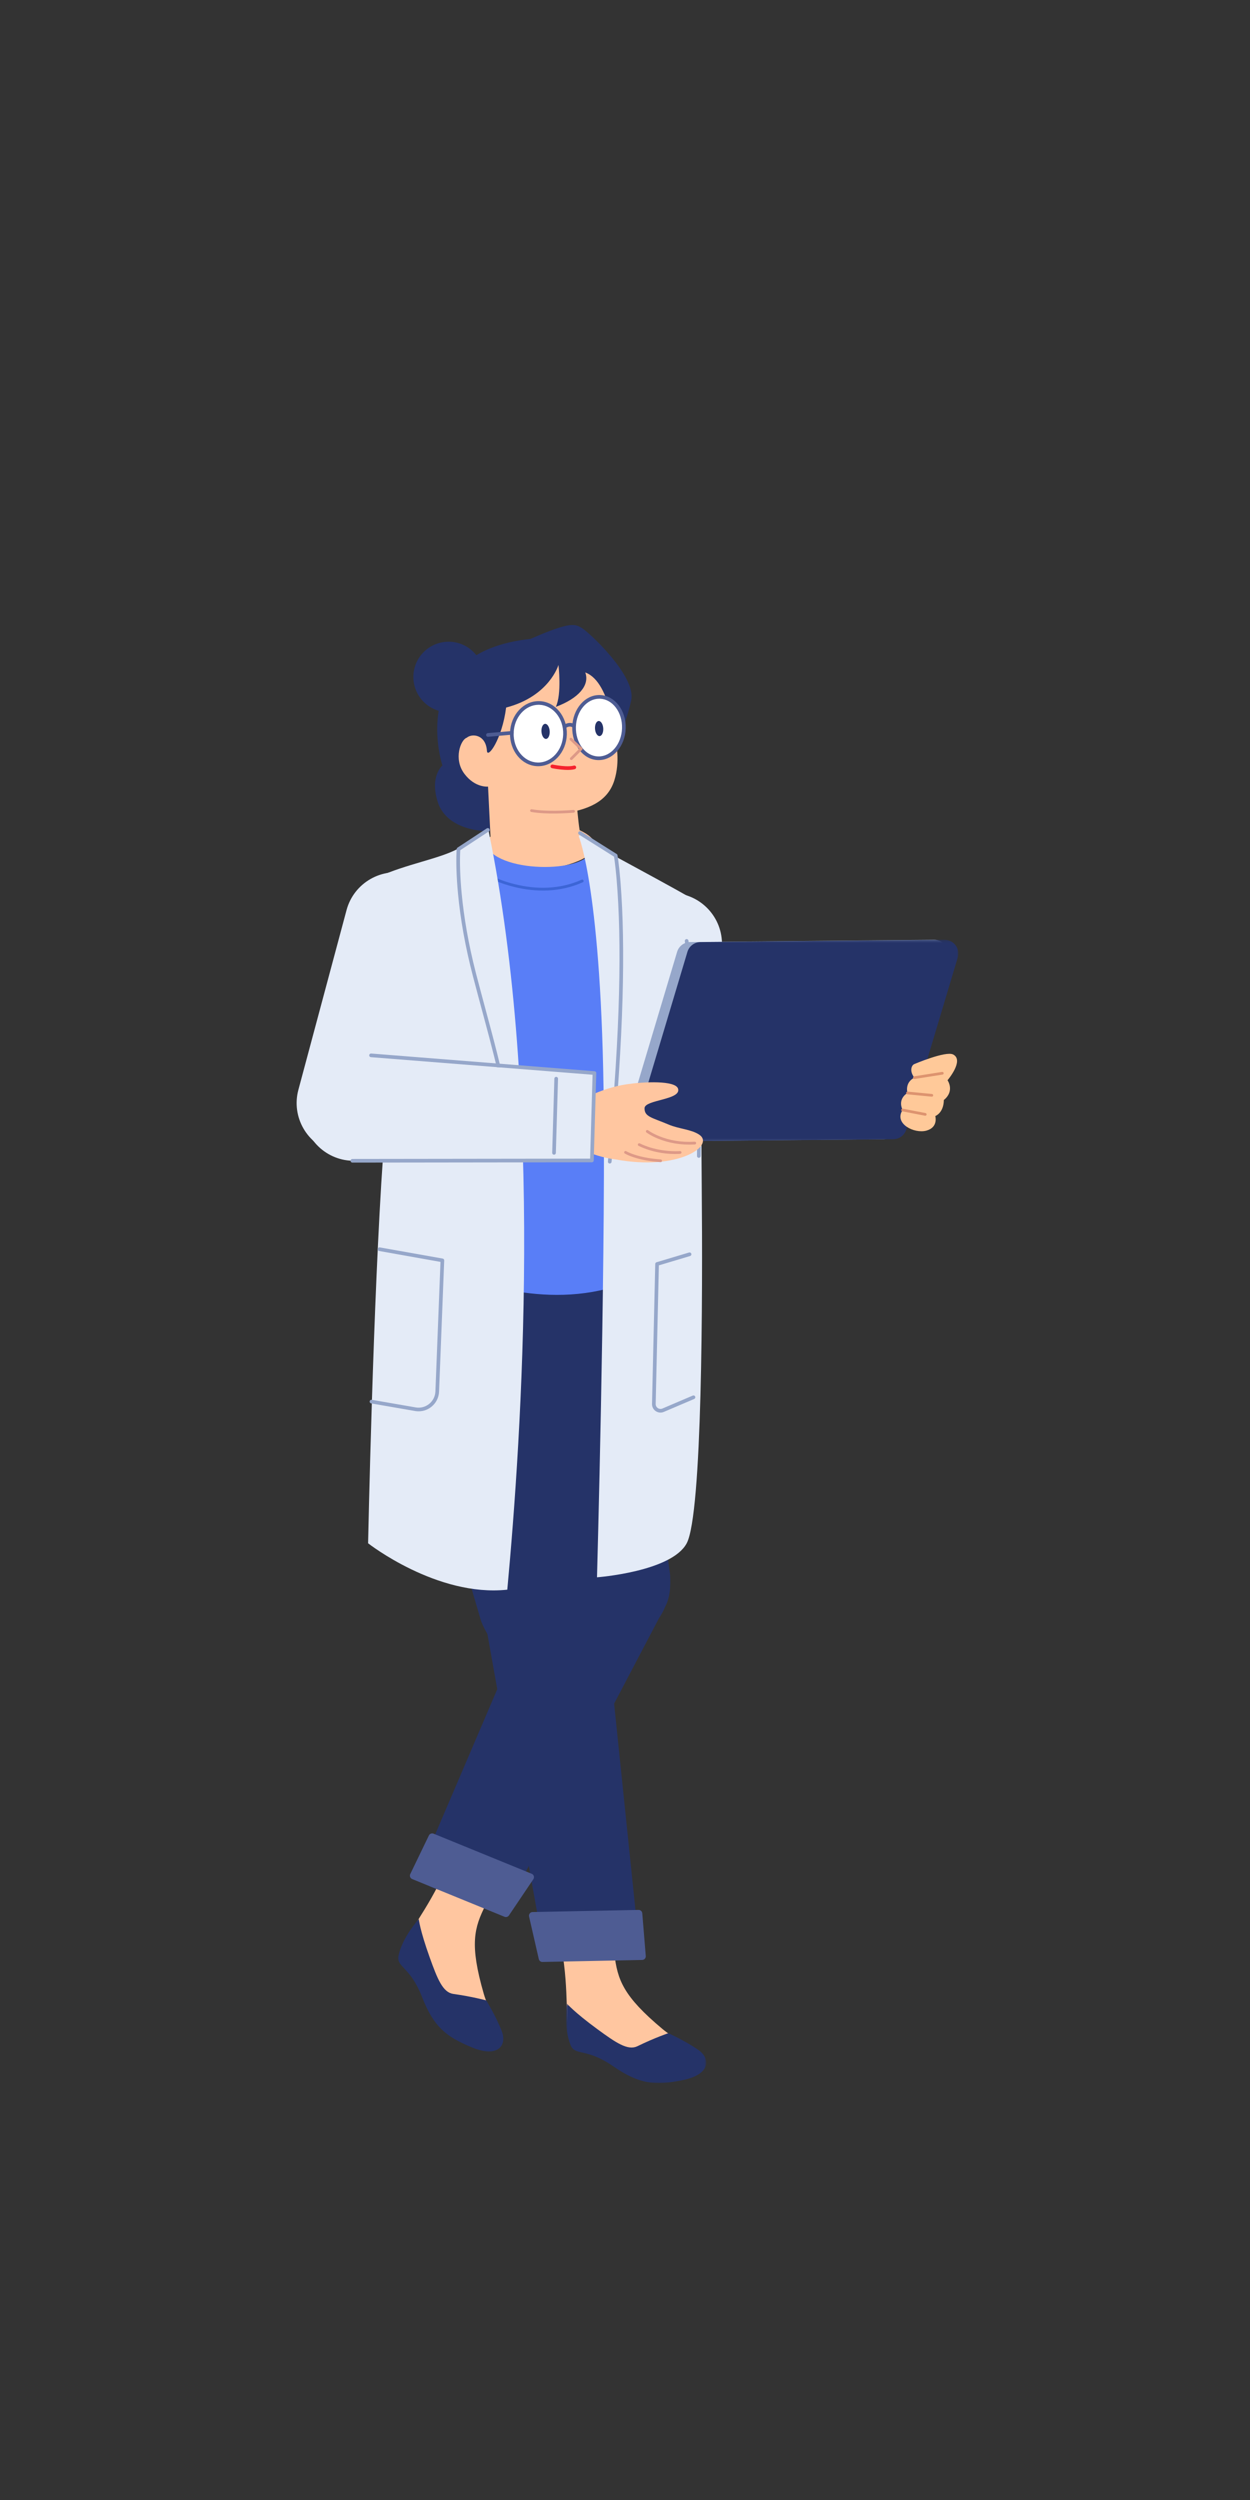 <?xml version="1.0" encoding="UTF-8"?>
<svg width="512px" height="1024px" viewBox="0 0 512 1024" version="1.1" xmlns="http://www.w3.org/2000/svg" xmlns:xlink="http://www.w3.org/1999/xlink">
    <rect x="0" y="0" width="512" height="1024" fill="#333333" stroke="none"/>
    <!-- Generator: Sketch 61.2 (89653) - https://sketch.com -->
    <title>2.人物组件/5.用研/走路/看电脑</title>
    <desc>Created with Sketch.</desc>
    <defs>
        <polygon id="path-1" points="0.851 0.415 58.286 0.415 58.286 33 0.851 33"></polygon>
        <polygon id="path-3" points="0.757 1.198 133.036 1.198 133.036 83.844 0.757 83.844"></polygon>
    </defs>
    <g id="2.人物组件/5.用研/走路/看电脑" stroke="none" stroke-width="1" fill="none" fill-rule="evenodd">
        <path d="M272.063,473.652 L272.063,473.652 C260.523,473.286 251.465,463.634 251.831,452.094 L253.926,385.995 C254.292,374.454 263.945,365.396 275.484,365.762 C287.025,366.128 296.084,375.78 295.718,387.32 L293.621,453.419 C293.255,464.96 283.602,474.018 272.063,473.652" id="Fill-1" fill="#E4EBF7"></path>
        <path d="M234.181,738.866 C226.654,739.58 221.377,746.612 222.809,754.034 C225.26,766.724 228.779,786.282 231.032,804.618 C233.051,821.052 231.169,832.496 234.632,836.619 C238.366,841.065 245.578,836.805 251.869,842.444 C258.16,848.084 262.708,852.426 278.83,848.162 C297.683,843.174 280.609,838.803 271.402,831.119 C255.146,817.551 252.958,810.887 251.648,800.403 C248.963,778.934 248.306,762.317 248.198,751.46 C248.123,743.97 241.637,738.159 234.181,738.866" id="Fill-3" fill="#FFC6A0"></path>
        <g id="分组" transform="translate(231, 820.232)">
            <mask id="mask-2" fill="white">
                <use xlink:href="#path-1"></use>
            </mask>
            <g id="Clip-6"></g>
            <path d="M1.199,0.415 C1.199,0.415 4.04,3.841 13.659,10.895 C21.248,16.459 26.168,19.814 30.08,17.902 C37.221,14.41 42.759,12.556 42.759,12.556 C42.759,12.556 49.698,15.701 54.975,19.361 C60.249,23.02 59.936,29.453 48.783,31.756 C37.629,34.057 31.137,33.703 20.093,26.062 C9.047,18.418 4.577,22.012 2.702,17.425 C-0.228,10.253 1.199,0.415 1.199,0.415" id="Fill-5" fill="#253368" mask="url(#mask-2)"></path>
        </g>
        <path d="M196.909,663.501 L173.569,583.824 C168.954,567.284 180.001,550.476 197.013,548.151 C211.738,546.138 225.513,555.849 228.565,570.395 L245.719,652.128 C245.719,652.128 251.883,675.144 227.479,680.598 C203.748,685.904 196.909,663.501 196.909,663.501" id="Fill-7" fill="#253368"></path>
        <path d="M196.417,651.22 L222.383,796.627 C223.003,800.102 226.061,802.61 229.591,802.541 L254.51,802.04 C258.706,801.956 261.937,798.304 261.505,794.126 L246.503,649.09 C246.503,649.09 244.88,624.34 218.464,627.122 C193.823,629.717 196.417,651.22 196.417,651.22" id="Fill-9" fill="#253368"></path>
        <path d="M222.191,803.618 L263.042,802.8 C263.907,802.782 264.578,802.04 264.507,801.177 L263.075,783.68 C263.01,782.889 262.343,782.286 261.549,782.303 L218.136,783.173 C217.185,783.191 216.491,784.079 216.704,785.006 L220.698,802.454 C220.856,803.147 221.478,803.633 222.191,803.618" id="Fill-11" fill="#4E5C93"></path>
        <path d="M218.934,719.39 C212.298,715.769 203.988,718.643 201.023,725.597 C195.953,737.486 187.925,755.665 179.529,772.121 C172.007,786.871 164.042,795.301 164.604,800.656 C165.212,806.429 173.573,806.935 175.631,815.129 C177.689,823.324 179.027,829.468 194.774,834.955 C213.191,841.372 201.486,828.194 198.156,816.676 C192.278,796.333 194.192,789.584 198.972,780.164 C208.764,760.87 217.518,746.731 223.505,737.672 C227.634,731.423 225.51,722.977 218.934,719.39" id="Fill-13" fill="#FFC6A0"></path>
        <path d="M171.526,786.057 C171.526,786.057 171.963,790.487 175.989,801.716 C179.164,810.575 181.365,816.108 185.677,816.713 C193.549,817.814 199.176,819.377 199.176,819.377 C199.176,819.377 203.166,825.867 205.491,831.852 C207.814,837.837 203.955,842.993 193.423,838.659 C182.892,834.324 177.709,830.4 172.833,817.884 C167.956,805.37 162.24,805.847 163.254,800.994 C164.839,793.412 171.526,786.057 171.526,786.057" id="Fill-15" fill="#253368"></path>
        <path d="M274.434,644.655 L263.165,562.398 C260.618,545.417 243.665,534.593 227.189,539.424 C212.927,543.606 204.326,558.101 207.483,572.622 L225.239,654.227 C225.239,654.227 229.022,677.751 253.523,672.755 C277.35,667.895 274.434,644.655 274.434,644.655" id="Fill-17" fill="#253368"></path>
        <path d="M273.071,656.826 L209.531,777.786 C208.011,780.678 204.419,782.004 201.06,780.912 L177.357,773.209 C173.364,771.912 171.248,767.742 172.773,764.176 L225.728,640.348 C225.728,640.348 233.867,618.945 258.395,629.101 C281.276,638.575 273.071,656.826 273.071,656.826" id="Fill-19" fill="#253368"></path>
        <path d="M206.649,785.117 L168.825,769.661 C168.024,769.334 167.665,768.398 168.042,767.619 L175.672,751.808 C176.016,751.094 176.856,750.773 177.589,751.071 L217.785,767.498 C218.667,767.858 218.992,768.935 218.461,769.724 L208.461,784.566 C208.063,785.156 207.306,785.387 206.649,785.117" id="Fill-21" fill="#4E5C93"></path>
        <path d="M238.637,612.712 L274.526,578.611 C277.581,576.317 279.186,572.571 278.742,568.775 L281.733,526.341 L179.187,527.965 L178.664,572.884 C178.632,575.678 179.69,578.364 181.605,580.396 C187.484,586.627 202.22,599.014 227.852,612.351 C231.33,614.159 235.596,615.186 238.637,612.712" id="Fill-23" fill="#253368"></path>
        <path d="M279.217,538.803 C279.535,538.797 279.798,539.049 279.804,539.366 C279.81,539.652 279.606,539.894 279.334,539.944 L279.241,539.953 L186.344,541.86 C186.027,541.866 185.764,541.614 185.757,541.297 C185.751,541.011 185.955,540.769 186.227,540.719 L186.321,540.71 L279.217,538.803 Z" id="Stroke-25" fill="#253368" fill-rule="nonzero"></path>
        <path d="M225.753,527.227 C226.039,527.221 226.281,527.425 226.331,527.697 L226.34,527.791 L226.6,540.458 C226.606,540.776 226.354,541.039 226.036,541.045 C225.751,541.051 225.509,540.847 225.459,540.575 L225.45,540.482 L225.19,527.814 C225.184,527.497 225.436,527.234 225.753,527.227 Z" id="Stroke-27" fill="#253368" fill-rule="nonzero"></path>
        <path d="M195.897,297.821 C195.897,297.821 190.335,267.086 229.321,266.819 C251.128,268.133 252.262,304.226 252.262,304.226 C252.262,304.226 254.121,311.729 251.631,319.652 C248.841,328.526 240.69,331.825 229.825,333.304 C209.523,333.509 200.848,322.733 200.848,322.733 C200.848,322.733 186.937,324.413 187.309,306.797 C187.765,290.453 195.897,297.821 195.897,297.821" id="Fill-29" fill="#FFC6A0"></path>
        <path d="M198.162,276.339 C198.685,284.295 192.658,291.17 184.701,291.692 C176.745,292.214 169.872,286.188 169.348,278.232 C168.825,270.276 174.852,263.402 182.809,262.878 C190.764,262.356 197.638,268.382 198.162,276.339" id="Fill-31" fill="#253368"></path>
        <path d="M252.147,305.356 C252.147,305.356 256.341,296.842 258.538,286.875 C260.736,276.907 240.835,258.568 238.207,257.157 C235.579,255.745 234.214,254.25 217.275,261.7 C165.894,267.147 181.216,313.543 181.216,313.543 C181.216,313.543 175.501,318.279 179.74,329.724 C184.609,341.128 200.761,340.476 200.761,340.476 L200.124,322.177 C200.124,322.177 194.7,322.945 190.183,316.905 C185.668,310.864 188.709,302.962 191.191,302.166 C193.327,300.333 199.002,300.807 199.446,307.549 C199.669,310.944 205.63,302.911 207.309,289.821 C225.066,285.169 228.748,272.355 228.748,272.355 C228.748,272.355 230.167,284.302 227.659,289.537 C236.938,286.075 241.656,280.696 239.725,275.436 C250.764,279.463 252.147,305.356 252.147,305.356" id="Fill-33" fill="#253368"></path>
        <path d="M200.91,342.724 L199.576,315.464 L235.132,313.952 C235.132,313.952 236.218,332.552 237.417,340.048 C261.363,351.239 209.733,364.225 196.71,350.69 C192.69,346.51 200.91,342.724 200.91,342.724" id="Fill-35" fill="#FFC6A0"></path>
        <path d="M231.43,300.841 C231.217,307.786 226.171,313.267 220.156,313.084 C214.144,312.901 209.44,307.122 209.65,300.178 C209.863,293.233 214.909,287.75 220.924,287.935 C226.937,288.118 231.641,293.896 231.43,300.841" id="Fill-37" fill="#FFFFFF"></path>
        <path d="M220.946,287.185 C214.492,286.987 209.125,292.817 208.9,300.155 C208.678,307.491 213.681,313.637 220.133,313.834 C226.587,314.03 231.954,308.201 232.179,300.864 C232.403,293.527 227.4,287.382 220.946,287.185 Z M220.901,288.685 C226.475,288.854 230.88,294.265 230.68,300.818 C230.479,307.372 225.753,312.504 220.178,312.334 C214.607,312.165 210.201,306.753 210.399,300.201 C210.597,293.751 215.178,288.677 220.636,288.68 L220.901,288.685 Z" id="Stroke-39" fill="#4E5C93" fill-rule="nonzero"></path>
        <path d="M255.534,298.326 C255.322,305.271 250.587,310.762 244.956,310.59 C239.325,310.419 234.933,304.65 235.143,297.705 C235.356,290.76 240.091,285.268 245.722,285.441 C251.353,285.612 255.747,291.381 255.534,298.326" id="Fill-41" fill="#FFFFFF"></path>
        <path d="M245.745,284.691 C239.662,284.505 234.618,290.353 234.393,297.682 C234.171,305.011 238.85,311.155 244.933,311.339 C251.016,311.526 256.06,305.678 256.283,298.349 C256.508,291.021 251.829,284.876 245.745,284.691 Z M245.699,286.19 C250.878,286.348 254.985,291.742 254.784,298.303 C254.584,304.865 250.156,309.999 244.979,309.84 C239.801,309.683 235.694,304.29 235.892,297.727 C236.09,291.271 240.38,286.198 245.449,286.187 L245.699,286.19 Z" id="Stroke-43" fill="#4E5C93" fill-rule="nonzero"></path>
        <path d="M233.426,302.365 C233.615,302.164 233.918,302.133 234.142,302.278 L234.221,302.34 L238.432,306.296 C238.638,306.489 238.665,306.8 238.511,307.024 L238.445,307.104 L234.413,311.136 C234.193,311.355 233.837,311.355 233.617,311.136 C233.422,310.94 233.4,310.637 233.552,310.418 L233.617,310.34 L237.239,306.718 L233.451,303.16 C233.25,302.971 233.219,302.669 233.364,302.445 L233.426,302.365 Z" id="Stroke-45" fill="#DD9987" fill-rule="nonzero"></path>
        <path d="M225.507,313.757 C225.591,313.351 225.989,313.091 226.394,313.175 L226.8,313.254 L226.95,313.282 C227.396,313.363 227.887,313.444 228.408,313.52 C229.495,313.678 230.564,313.791 231.559,313.839 C233.022,313.91 234.22,313.835 235.038,313.596 C235.436,313.48 235.852,313.708 235.969,314.106 C236.085,314.503 235.857,314.92 235.459,315.036 C234.447,315.332 233.101,315.416 231.486,315.337 C230.438,315.286 229.323,315.169 228.193,315.004 C227.923,314.965 227.66,314.924 227.408,314.883 L226.384,314.702 C226.255,314.678 226.155,314.658 226.088,314.644 C225.683,314.559 225.422,314.162 225.507,313.757 Z" id="Stroke-47" fill="#F5222D" fill-rule="nonzero"></path>
        <g id="分组" transform="translate(231, 295.233)">
            <path d="M0.378,2.318 C0.378,2.318 2.192,0.929 3.962,2.083" id="Fill-49" fill="#FFFFFF"></path>
            <path d="M0.378,2.318 C0.378,2.318 2.192,0.929 3.962,2.083" id="Stroke-51" stroke="#4E5C93" stroke-width="1.5" stroke-linecap="round" stroke-linejoin="round"></path>
        </g>
        <path d="M217.797,331.472 C219.299,331.73 221.009,331.903 222.888,331.999 C225.975,332.158 229.285,332.104 232.475,331.918 L233.579,331.848 L234.88,331.746 C235.189,331.717 235.463,331.944 235.492,332.253 C235.521,332.563 235.294,332.837 234.985,332.866 L234.475,332.909 L233.658,332.97 C233.308,332.994 232.935,333.018 232.541,333.041 C229.312,333.229 225.964,333.284 222.83,333.123 C220.91,333.024 219.156,332.847 217.607,332.581 C217.3,332.529 217.095,332.238 217.147,331.932 C217.194,331.656 217.435,331.462 217.706,331.464 L217.797,331.472 Z" id="Stroke-52" fill="#DD9987" fill-rule="nonzero"></path>
        <path d="M225.156,299.462 C225.268,301.17 224.604,302.603 223.674,302.663 C222.742,302.725 221.896,301.392 221.785,299.685 C221.673,297.978 222.336,296.545 223.267,296.483 C224.197,296.422 225.045,297.755 225.156,299.462" id="Fill-54" fill="#253368"></path>
        <path d="M247.089,298.304 C247.2,300.011 246.537,301.445 245.607,301.505 C244.675,301.566 243.829,300.233 243.717,298.526 C243.606,296.819 244.269,295.386 245.2,295.325 C246.13,295.263 246.976,296.597 247.089,298.304" id="Fill-56" fill="#253368"></path>
        <g id="分组" transform="translate(199.5, 299.733)">
            <line x1="10.15" y1="0.445" x2="0.364" y2="1.3" id="Fill-58" fill="#FFFFFF"></line>
            <line x1="10.15" y1="0.445" x2="0.364" y2="1.3" id="Stroke-60" stroke="#4E5C93" stroke-width="1.5" stroke-linecap="round" stroke-linejoin="round"></line>
        </g>
        <path d="M243.859,347.312 L242.164,347.246 C243.251,357.446 204.832,358.311 199.091,346.401 C198.946,346.098 198.83,345.813 198.736,345.542 L194.06,345.359 L189.217,522.687 C189.217,522.687 222.448,537.516 254.74,526.005 C270.995,384.629 243.859,347.312 243.859,347.312" id="Fill-61" fill="#597EF7"></path>
        <path d="M202.9,360.074 C203.034,359.786 203.376,359.661 203.665,359.795 L203.837,359.872 L204.024,359.953 C204.327,360.082 204.683,360.226 205.089,360.382 C206.253,360.827 207.584,361.274 209.059,361.69 C218.079,364.239 227.601,364.516 236.496,361.058 C237.085,360.829 237.668,360.584 238.246,360.323 C238.535,360.192 238.876,360.321 239.007,360.611 C239.138,360.9 239.009,361.241 238.72,361.372 C238.123,361.641 237.521,361.894 236.913,362.13 C227.751,365.692 217.986,365.409 208.746,362.798 C207.237,362.371 205.873,361.914 204.678,361.456 L204.198,361.269 C204.047,361.208 203.904,361.15 203.769,361.094 L203.179,360.838 C202.891,360.704 202.766,360.362 202.9,360.074 Z" id="Stroke-63" fill="#3C65D6" fill-rule="nonzero"></path>
        <path d="M237.084,342.617 C237.084,342.617 246.513,365.252 247.302,453.375 C247.929,523.562 244.533,646.064 244.533,646.064 C244.533,646.064 275.079,643.775 281.276,632.127 C287.666,620.12 287.839,531.111 287.433,486.227 C286.697,404.483 289.394,385.992 282.786,367.7 C275.171,363.299 263.116,356.826 251.341,350.403 C248.481,348.843 243.51,344.648 241.694,343.643 C236.752,340.913 237.084,342.617 237.084,342.617" id="Fill-65" fill="#E4EBF7"></path>
        <path d="M281.147,384.647 C281.558,384.592 281.935,384.881 281.99,385.291 L282.138,386.453 L282.449,389.018 C282.555,389.91 282.665,390.871 282.781,391.899 L283.003,393.912 C283.521,398.679 284.035,403.945 284.519,409.622 C286.324,430.811 287.296,452.588 286.993,473.511 C286.987,473.925 286.646,474.256 286.232,474.25 C285.818,474.244 285.487,473.904 285.493,473.489 C285.783,453.456 284.901,432.629 283.236,412.289 L283.024,409.749 C282.507,403.68 281.955,398.082 281.401,393.062 L281.088,390.294 C281.001,389.539 280.917,388.828 280.836,388.161 L280.503,385.489 C280.448,385.079 280.737,384.702 281.147,384.647 Z" id="Stroke-67" fill="#96A7CA" fill-rule="nonzero"></path>
        <path d="M154.626,359.29 C166.673,353.845 179.792,351.814 187.433,347.714 C192.326,345.088 196.29,341.495 200.12,340.321 C222.891,450.727 213.65,587.962 207.788,651.133 C178.926,654.226 150.773,632.128 150.773,632.128 C150.773,632.128 152.849,530.929 156.908,473.498 C160.283,425.728 151.545,360.682 154.626,359.29" id="Fill-69" fill="#E4EBF7"></path>
        <path d="M199.393,339.307 C199.739,339.08 200.204,339.176 200.431,339.522 C200.638,339.837 200.577,340.25 200.304,340.493 L200.216,340.561 L188.525,348.242 L188.495,348.812 L188.484,349.061 C188.306,353.199 188.432,358.852 189.091,365.859 C190.021,375.755 191.876,386.615 194.861,398.294 L195.185,399.548 C195.737,401.658 196.279,403.716 196.864,405.916 L201.097,421.72 C203.136,429.377 204.461,434.633 205.63,439.844 C208.058,450.658 209.661,460.836 210.893,473.825 C210.933,474.238 210.63,474.604 210.218,474.643 C209.805,474.682 209.439,474.379 209.4,473.967 C208.212,461.444 206.679,451.559 204.391,441.179 L203.939,439.167 C202.982,434.97 201.9,430.641 200.4,424.948 L198.889,419.268 L195.811,407.791 C195.07,405.012 194.408,402.508 193.734,399.927 C190.538,387.691 188.569,376.328 187.597,366 C186.932,358.922 186.804,353.201 186.985,348.997 L187.033,348.077 C187.043,347.921 187.051,347.814 187.055,347.757 C187.071,347.566 187.16,347.389 187.301,347.263 L187.391,347.193 L199.393,339.307 Z" id="Stroke-71" fill="#96A7CA" fill-rule="nonzero"></path>
        <path d="M236.927,340.827 C237.127,340.508 237.528,340.392 237.863,340.54 L237.961,340.592 L252.586,349.802 C252.764,349.914 252.886,350.095 252.924,350.302 L253.002,350.766 L253.148,351.736 C253.177,351.938 253.207,352.151 253.237,352.376 L253.284,352.722 C253.55,354.747 253.817,357.221 254.065,360.161 L254.191,361.702 C256.189,387.111 255.554,424.644 250.497,475.904 C250.456,476.316 250.089,476.617 249.677,476.577 C249.265,476.536 248.963,476.169 249.004,475.757 L249.308,472.641 C254.177,422.026 254.668,385.109 252.57,360.288 L252.464,359.066 C252.249,356.679 252.022,354.633 251.796,352.918 L251.622,351.663 L251.521,351.004 L251.502,350.892 L237.162,341.861 C236.843,341.66 236.727,341.259 236.875,340.925 L236.927,340.827 Z" id="Stroke-73" fill="#96A7CA" fill-rule="nonzero"></path>
        <path d="M155.581,510.933 L181.33,515.514 C181.665,515.574 181.914,515.85 181.945,516.181 L181.948,516.282 L179.841,570.003 C179.645,574.996 175.169,578.697 170.259,577.995 L170.005,577.954 L152.027,574.836 C151.619,574.765 151.346,574.377 151.417,573.969 C151.482,573.595 151.813,573.334 152.182,573.347 L152.284,573.358 L170.261,576.476 C174.3,577.178 178.037,574.229 178.329,570.175 L178.342,569.944 L180.423,516.875 L155.318,512.41 C154.944,512.343 154.685,512.011 154.7,511.641 L154.711,511.54 C154.778,511.166 155.111,510.907 155.48,510.922 L155.581,510.933 Z" id="Stroke-75" fill="#96A7CA" fill-rule="nonzero"></path>
        <path d="M282.235,513.026 C282.632,512.907 283.05,513.132 283.169,513.529 C283.278,513.893 283.097,514.274 282.761,514.427 L282.665,514.463 L269.874,518.293 L268.569,575.082 C268.536,576.464 269.894,577.432 271.174,576.992 L271.311,576.939 L283.761,571.628 C284.142,571.465 284.582,571.642 284.745,572.023 C284.894,572.373 284.758,572.772 284.44,572.961 L284.349,573.008 L271.899,578.319 C269.632,579.286 267.129,577.648 267.069,575.222 L267.069,575.047 L268.388,517.714 C268.394,517.425 268.566,517.169 268.822,517.051 L268.922,517.013 L282.235,513.026 Z" id="Stroke-77" fill="#96A7CA" fill-rule="nonzero"></path>
        <path d="M361.654,466.637 L261.733,467.576 C257.934,467.611 255.186,463.958 256.275,460.318 L277.341,389.894 C278.05,387.524 280.221,385.892 282.693,385.87 L382.617,384.93 C386.415,384.895 389.163,388.549 388.072,392.189 L367.006,462.613 C366.298,464.983 364.128,466.613 361.654,466.637" id="Fill-79" fill="#96A7CA"></path>
        <g id="分组" transform="translate(259.5, 383.733)">
            <mask id="mask-4" fill="white">
                <use xlink:href="#path-3"></use>
            </mask>
            <g id="Clip-82"></g>
            <path d="M106.377,82.905 L6.456,83.844 C2.657,83.878 -0.091,80.226 0.998,76.585 L22.065,6.162 C22.775,3.792 24.944,2.16 27.416,2.137 L127.34,1.198 C131.138,1.162 133.886,4.816 132.797,8.457 L111.729,78.88 C111.021,81.25 108.851,82.881 106.377,82.905" id="Fill-81" fill="#253368" mask="url(#mask-4)"></path>
        </g>
        <path d="M374.508,435.844 C374.508,435.844 387.383,430.369 390.399,431.914 C395.073,434.308 388.106,442.471 388.106,442.471 C388.106,442.471 391.203,446.828 386.597,450.565 C386.537,455.9 383.094,457.138 383.094,457.138 C383.094,457.138 384.435,461.729 379.461,463.105 C374.486,464.48 366.038,460.243 369.708,454.66 C367.503,449.914 371.708,447.683 371.708,447.683 C371.708,447.683 370.404,443.476 374.543,441.403 C372.545,438.956 373.17,436.429 374.508,435.844" id="Fill-83" fill="#FFC999"></path>
        <path d="M385.882,439.055 C386.186,439.007 386.471,439.214 386.519,439.518 C386.562,439.791 386.398,440.049 386.143,440.133 L386.055,440.154 L374.63,441.953 C374.326,442.001 374.041,441.793 373.994,441.49 C373.951,441.216 374.114,440.958 374.369,440.875 L374.457,440.853 L385.882,439.055 Z" id="Stroke-85" fill="#DD936F" fill-rule="nonzero"></path>
        <path d="M371.761,447.129 L381.735,448.087 C382.041,448.117 382.265,448.389 382.236,448.695 C382.209,448.97 381.986,449.179 381.719,449.197 L381.628,449.195 L371.655,448.237 C371.349,448.207 371.125,447.936 371.154,447.63 C371.181,447.354 371.403,447.145 371.671,447.128 L371.761,447.129 Z" id="Stroke-87" fill="#DD936F" fill-rule="nonzero"></path>
        <path d="M369.813,454.114 L379.089,455.908 C379.391,455.966 379.588,456.258 379.53,456.56 C379.477,456.831 379.236,457.018 378.968,457.011 L378.878,457.001 L369.602,455.207 C369.3,455.148 369.103,454.856 369.161,454.554 C369.214,454.283 369.455,454.096 369.723,454.104 L369.813,454.114 Z" id="Stroke-89" fill="#DD936F" fill-rule="nonzero"></path>
        <path d="M137,471.993 L137,471.993 C125.847,469.004 119.228,457.541 122.219,446.388 L141.942,372.78 C144.93,361.628 156.395,355.01 167.546,357.998 C178.7,360.987 185.318,372.45 182.33,383.603 L162.605,457.211 C159.615,468.363 148.154,474.981 137,471.993" id="Fill-91" fill="#E4EBF7"></path>
        <path d="M252.072,474.878 C252.072,474.878 234.665,473.091 231.948,463.137 C229.487,454.122 238.184,450.584 238.184,450.584 C238.184,450.584 246.272,445.697 256.658,444.125 C263.501,443.088 276.713,442.439 277.742,445.959 C279.086,450.549 264.09,450.416 264.009,453.894 C263.928,457.466 267.026,457.722 273.873,460.625 C278.154,462.438 283.086,462.542 286.421,464.771 C292.941,469.128 277.959,479.733 252.072,474.878" id="Fill-93" fill="#FFC6A0"></path>
        <path d="M264.676,463.066 C264.866,462.82 265.219,462.773 265.465,462.963 L265.657,463.101 L265.733,463.153 C265.967,463.313 266.247,463.492 266.571,463.686 C267.504,464.242 268.606,464.8 269.87,465.322 C274.071,467.054 278.99,467.974 284.552,467.649 C284.862,467.63 285.128,467.867 285.146,468.177 C285.165,468.487 284.928,468.753 284.618,468.772 C278.879,469.107 273.793,468.156 269.441,466.362 C268.124,465.819 266.973,465.236 265.995,464.652 C265.736,464.498 265.503,464.351 265.296,464.215 L264.936,463.969 C264.866,463.92 264.814,463.881 264.78,463.855 C264.533,463.665 264.487,463.312 264.676,463.066 Z" id="Stroke-95" fill="#DD9987" fill-rule="nonzero"></path>
        <path d="M261.31,468.595 C261.446,468.316 261.783,468.199 262.062,468.335 C262.438,468.518 262.819,468.693 263.205,468.859 C266.126,470.12 269.253,470.896 272.433,471.278 C274.447,471.52 276.25,471.579 277.72,471.529 L278.08,471.515 C278.304,471.504 278.457,471.493 278.533,471.486 C278.842,471.459 279.116,471.687 279.143,471.997 C279.171,472.306 278.942,472.579 278.633,472.607 L278.269,472.631 L278.134,472.638 C273.616,472.856 268.09,472.192 262.76,469.892 C262.358,469.719 261.961,469.537 261.57,469.347 C261.291,469.211 261.174,468.875 261.31,468.595 Z" id="Stroke-97" fill="#DD9987" fill-rule="nonzero"></path>
        <path d="M255.737,471.707 C255.901,471.443 256.248,471.362 256.512,471.527 L256.647,471.606 C256.836,471.712 257.139,471.866 257.558,472.055 C258.471,472.468 259.589,472.881 260.918,473.269 C263.638,474.062 266.869,474.636 270.631,474.898 C270.941,474.919 271.175,475.188 271.153,475.498 C271.132,475.808 270.863,476.041 270.553,476.02 C266.711,475.753 263.401,475.164 260.603,474.349 C259.223,473.947 258.056,473.515 257.095,473.081 L256.734,472.913 C256.346,472.728 256.075,472.58 255.918,472.482 C255.654,472.318 255.573,471.971 255.737,471.707 Z" id="Stroke-99" fill="#DD9987" fill-rule="nonzero"></path>
        <path d="M242.964,439.511 L241.918,475.307 L144.333,475.457 C132.792,475.121 123.709,465.491 124.047,453.95 C124.383,442.409 134.013,433.327 145.555,433.664 L242.964,439.511 Z" id="Fill-101" fill="#E4EBF7"></path>
        <path d="M152.033,431.521 L243.551,438.778 C243.916,438.807 244.202,439.094 244.238,439.449 L244.241,439.548 L243.194,475.345 C243.183,475.717 242.904,476.019 242.545,476.067 L242.446,476.073 L144.334,476.207 C143.919,476.207 143.583,475.872 143.583,475.458 C143.583,475.078 143.864,474.764 144.23,474.714 L144.332,474.707 L241.715,474.574 L242.72,440.217 L151.914,433.017 C151.536,432.987 151.245,432.68 151.225,432.312 L151.226,432.21 C151.256,431.831 151.562,431.541 151.931,431.52 L152.033,431.521 Z" id="Stroke-103" fill="#96A7CA" fill-rule="nonzero"></path>
        <path d="M227.84,441.075 C228.219,441.087 228.524,441.378 228.563,441.745 L228.567,441.847 L227.679,472.243 C227.667,472.657 227.322,472.983 226.908,472.971 C226.528,472.96 226.223,472.668 226.184,472.301 L226.18,472.199 L227.068,441.803 C227.08,441.389 227.425,441.063 227.84,441.075 Z" id="Stroke-105" fill="#96A7CA" fill-rule="nonzero"></path>
    </g>
</svg>